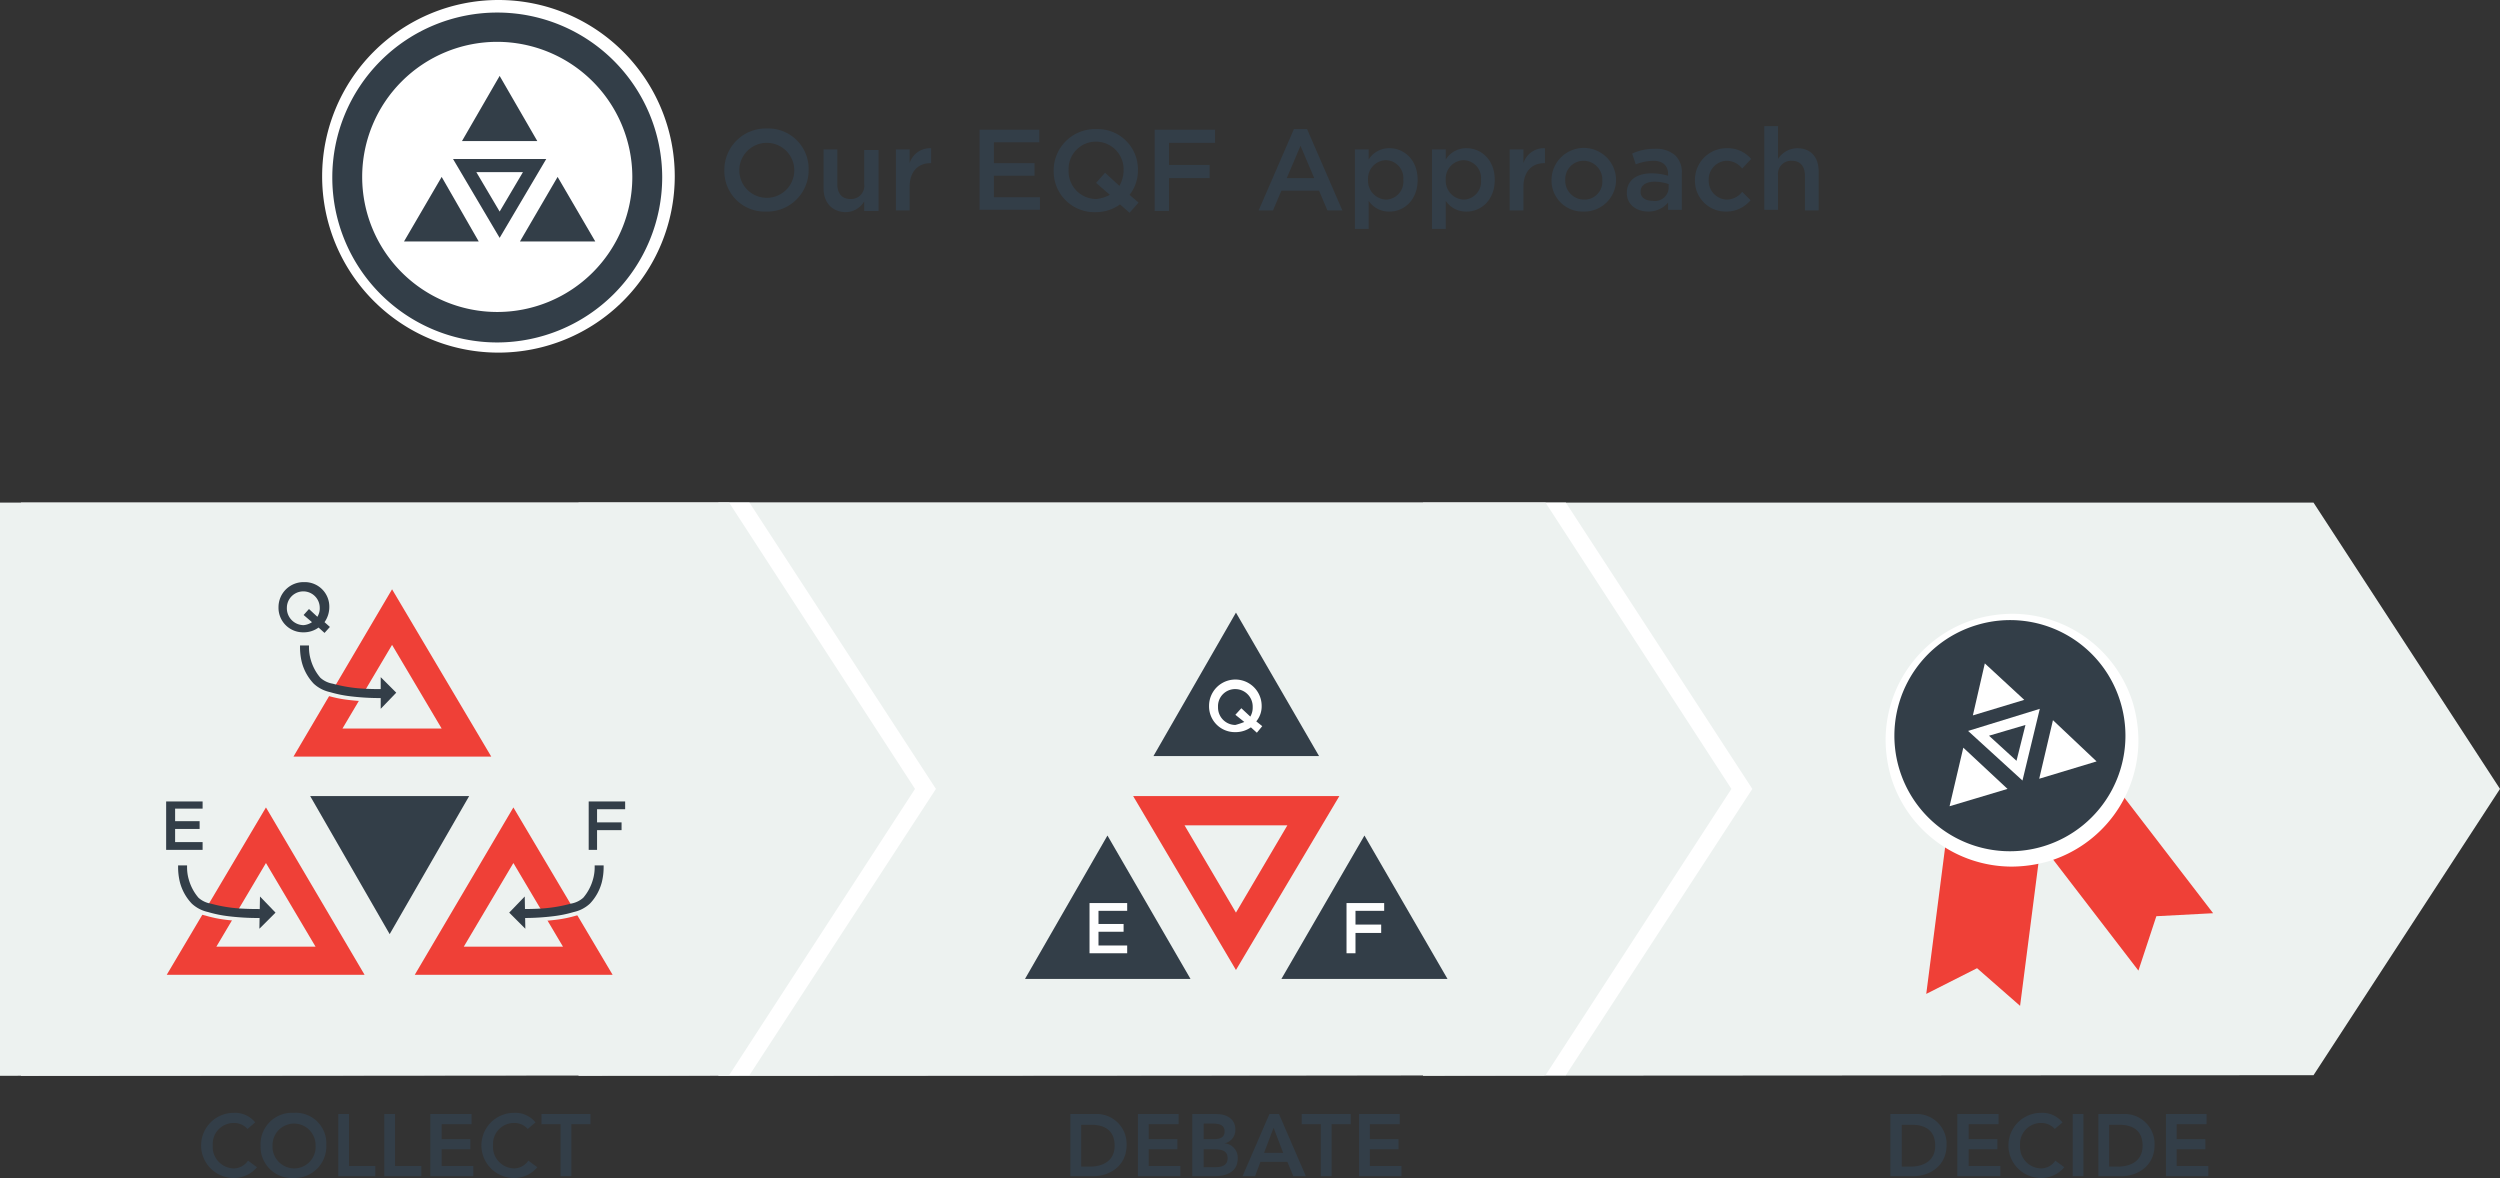 <svg id="Layer_1" data-name="Layer 1" xmlns="http://www.w3.org/2000/svg" viewBox="0 0 418.3 197.1"><rect x="0" y="0" width="418.3" height="197.1" fill="#333333" stroke="none"/><defs><style>.cls-1{fill:#edf2f0;}.cls-2{fill:#fff;}.cls-3{fill:#333e48;}.cls-4{fill:#ef4037;}</style></defs><title>Our EQF Approach</title><polygon class="cls-1" points="387.1 179.9 418.3 132 387.1 84.1 238.1 84.1 238.1 180 387.1 179.9"/><polygon class="cls-2" points="262 179.9 293.2 132 262 84.1 120.2 84.1 120.2 180 262 179.9"/><polygon class="cls-1" points="258.6 179.9 289.7 132 258.6 84.1 96.8 84.1 96.8 180 258.6 179.9"/><polygon class="cls-2" points="125.4 179.9 156.6 132 125.4 84.1 3.5 84.1 3.5 180 125.4 179.9"/><polygon class="cls-1" points="122 179.9 153.1 132 122 84.1 0 84.1 0 180 122 179.9"/><path class="cls-3" d="M208.8,350.6h0a6.92,6.92,0,0,1,7.1-7,6.75,6.75,0,0,1,7,6.9h0a6.92,6.92,0,0,1-7.1,7A6.75,6.75,0,0,1,208.8,350.6Zm11.7,0h0a4.6,4.6,0,1,0-9.2,0h0A4.6,4.6,0,1,0,220.5,350.6Z" transform="translate(-87.6 -322.1)"/><path class="cls-3" d="M225.4,353.6v-6.5h2.3v5.8c0,1.6.8,2.5,2.2,2.5a2.21,2.21,0,0,0,2.3-2.5v-5.7h2.4v10.2h-2.4v-1.6a3.66,3.66,0,0,1-3.2,1.8C226.8,357.5,225.4,356,225.4,353.6Z" transform="translate(-87.6 -322.1)"/><path class="cls-3" d="M237.5,347.1h2.3v2.3a3.58,3.58,0,0,1,3.6-2.5v2.5h-0.1c-2,0-3.5,1.3-3.5,4v3.9h-2.3V347.1Z" transform="translate(-87.6 -322.1)"/><path class="cls-3" d="M251.5,343.8h10v2.1h-7.6v3.5h6.8v2.1h-6.8v3.6h7.7v2.1H251.5V343.8h0Z" transform="translate(-87.6 -322.1)"/><path class="cls-3" d="M276.6,357.7l-1.6-1.4a6.91,6.91,0,0,1-4.1,1.3,6.81,6.81,0,0,1-7-6.9h0a6.92,6.92,0,0,1,7.1-7,6.75,6.75,0,0,1,7,6.9h0a6.56,6.56,0,0,1-1.4,4.1l1.5,1.3Zm-3.3-3-2.3-2,1.5-1.7,2.4,2.2a5.28,5.28,0,0,0,.7-2.6h0a4.63,4.63,0,0,0-4.6-4.8,4.57,4.57,0,0,0-4.6,4.8h0a4.63,4.63,0,0,0,4.6,4.8A6.15,6.15,0,0,0,273.3,354.7Z" transform="translate(-87.6 -322.1)"/><path class="cls-3" d="M280.9,343.8h10V346h-7.7v3.7H290v2.2h-6.8v5.5h-2.4V343.8h0.1Z" transform="translate(-87.6 -322.1)"/><path class="cls-3" d="M304.1,343.7h2.2l5.9,13.6h-2.5l-1.4-3.3H302l-1.4,3.3h-2.4Zm3.4,8.2-2.3-5.4-2.3,5.4h4.6Z" transform="translate(-87.6 -322.1)"/><path class="cls-3" d="M314.3,347.1h2.3v1.7a4,4,0,0,1,3.5-1.9c2.4,0,4.7,1.9,4.7,5.3h0c0,3.4-2.3,5.3-4.7,5.3a4.06,4.06,0,0,1-3.5-1.8v4.7h-2.3V347.1Zm8.1,5.1h0a3,3,0,0,0-2.9-3.3,3.09,3.09,0,0,0-3,3.3h0a3.15,3.15,0,0,0,3,3.3A3,3,0,0,0,322.4,352.2Z" transform="translate(-87.6 -322.1)"/><path class="cls-3" d="M327.2,347.1h2.3v1.7a4,4,0,0,1,3.5-1.9c2.4,0,4.7,1.9,4.7,5.3h0c0,3.4-2.3,5.3-4.7,5.3a4.06,4.06,0,0,1-3.5-1.8v4.7h-2.3V347.1Zm8.2,5.1h0a3,3,0,0,0-2.9-3.3,3.09,3.09,0,0,0-3,3.3h0a3.15,3.15,0,0,0,3,3.3A3,3,0,0,0,335.4,352.2Z" transform="translate(-87.6 -322.1)"/><path class="cls-3" d="M340.2,347.1h2.3v2.3a3.58,3.58,0,0,1,3.6-2.5v2.5H346c-2,0-3.5,1.3-3.5,4v3.9h-2.3V347.1Z" transform="translate(-87.6 -322.1)"/><path class="cls-3" d="M347.2,352.3h0a5.4,5.4,0,0,1,10.8-.1h0a5.32,5.32,0,0,1-5.5,5.3A5.19,5.19,0,0,1,347.2,352.3Zm8.5,0h0a3.16,3.16,0,0,0-3.1-3.3,3.07,3.07,0,0,0-3.1,3.2h0a3.16,3.16,0,0,0,3.1,3.3A3,3,0,0,0,355.7,352.3Z" transform="translate(-87.6 -322.1)"/><path class="cls-3" d="M359.8,354.4h0c0-2.2,1.7-3.3,4.2-3.3a10.26,10.26,0,0,1,2.7.4v-0.3c0-1.4-.9-2.2-2.5-2.2a8.8,8.8,0,0,0-2.9.6l-0.6-1.8a8.55,8.55,0,0,1,3.8-.8,4.78,4.78,0,0,1,3.4,1.1,3.94,3.94,0,0,1,1.1,3.1v6h-2.3V356a4.31,4.31,0,0,1-3.3,1.5C361.5,357.5,359.8,356.4,359.8,354.4Zm7-.8v-0.7a7.31,7.31,0,0,0-2.3-.4c-1.5,0-2.4.6-2.4,1.7h0c0,1,.9,1.5,2,1.5A2.3,2.3,0,0,0,366.8,353.6Z" transform="translate(-87.6 -322.1)"/><path class="cls-3" d="M371.2,352.3h0a5.29,5.29,0,0,1,5.3-5.4,5.12,5.12,0,0,1,4.1,1.8l-1.5,1.6a3.32,3.32,0,0,0-2.6-1.3,3.12,3.12,0,0,0-3,3.2h0a3.15,3.15,0,0,0,3,3.3,3.32,3.32,0,0,0,2.6-1.3l1.4,1.4a5.25,5.25,0,0,1-4.2,1.9A5.14,5.14,0,0,1,371.2,352.3Z" transform="translate(-87.6 -322.1)"/><path class="cls-3" d="M382.8,343.2h2.3v5.5a3.88,3.88,0,0,1,3.2-1.8c2.3,0,3.6,1.5,3.6,3.9v6.5h-2.3v-5.8c0-1.6-.8-2.5-2.2-2.5a2.21,2.21,0,0,0-2.3,2.5v5.7h-2.3v-14h0Z" transform="translate(-87.6 -322.1)"/><path class="cls-3" d="M130.3,509.9a4.34,4.34,0,0,0-3.6-1.6,5.45,5.45,0,1,0,0,10.9,5,5,0,0,0,3.9-1.8l-1.5-1.1a2.92,2.92,0,0,1-2.3,1.3,3.6,3.6,0,0,1-3.6-3.9,3.49,3.49,0,0,1,3.6-3.7,2.92,2.92,0,0,1,2.2,1l1.3-1.1h0Zm0.9,3.9a5.22,5.22,0,0,0,5.5,5.4,5.3,5.3,0,0,0,5.5-5.5,5.12,5.12,0,0,0-5.5-5.4,5.25,5.25,0,0,0-5.5,5.5h0Zm2-.1a3.6,3.6,0,1,1,7.2,0,3.6,3.6,0,0,1-3.6,3.9,3.66,3.66,0,0,1-3.6-3.9h0Zm11,5.2h6.2v-1.7H146v-8.7h-1.8v10.4h0Zm7.7,0h6.2v-1.7h-4.4v-8.7h-1.8v10.4h0Zm7.8,0h7.1v-1.7h-5.3v-2.8h4.8v-1.7h-4.8v-2.5h5v-1.7h-6.9v10.4h0.1Zm17.5-9a4.34,4.34,0,0,0-3.6-1.6,5.45,5.45,0,1,0,0,10.9,5,5,0,0,0,3.9-1.8l-1.5-1.1a2.92,2.92,0,0,1-2.3,1.3,3.6,3.6,0,0,1-3.6-3.9,3.49,3.49,0,0,1,3.6-3.7,2.92,2.92,0,0,1,2.2,1l1.3-1.1h0Zm4.2,9h1.8v-8.7h3.2v-1.7h-8.2v1.7h3.2v8.7h0Z" transform="translate(-87.6 -322.1)"/><path class="cls-3" d="M266.7,518.9h3.9c2.5,0,5.5-1.6,5.5-5.2a5,5,0,0,0-5.3-5.2h-4.1v10.4h0Zm1.8-1.6v-7h1.7c2.3,0,3.9,1,3.9,3.5s-1.9,3.5-4.2,3.5h-1.4Zm9.5,1.6h7.1v-1.7h-5.3v-2.8h4.8v-1.7h-4.8v-2.5h5v-1.7H278v10.4h0Zm9.1,0h3.7c2,0,3.9-.7,3.9-3a2.42,2.42,0,0,0-2.2-2.5h0a2.27,2.27,0,0,0,1.8-2.3c0-1.9-1.6-2.6-3.2-2.6h-4v10.4h0Zm1.9-8.8h1.5c1.4,0,2,.4,2,1.3s-0.6,1.3-1.8,1.3H289v-2.6h0Zm0,4.3h1.8c1.5,0,2.2.4,2.2,1.5,0,1.4-1.3,1.5-2.3,1.5H289v-3h0Zm6.5,4.5h2.1l0.9-2.4H303l1,2.4h2.1l-4.5-10.4H300l-4.5,10.4h0Zm3.6-3.9,1.6-4.2,1.6,4.2h-3.2Zm9.5,3.9h1.8v-8.7h3.2v-1.7h-8.2v1.7h3.2v8.7h0Zm6.4,0h7.1v-1.7h-5.3v-2.8h4.8v-1.7h-4.8v-2.5h5v-1.7H315v10.4h0Z" transform="translate(-87.6 -322.1)"/><path class="cls-3" d="M403.9,518.9h3.9c2.5,0,5.5-1.6,5.5-5.2a5,5,0,0,0-5.3-5.2h-4.1v10.4h0Zm1.9-1.6v-7h1.7c2.3,0,3.9,1,3.9,3.5s-1.9,3.5-4.2,3.5h-1.4Zm9.4,1.6h7.1v-1.7H417v-2.8h4.8v-1.7H417v-2.5h5v-1.7h-6.9v10.4h0.1Zm17.5-9a4.34,4.34,0,0,0-3.6-1.6,5.45,5.45,0,1,0,0,10.9,5,5,0,0,0,3.9-1.8l-1.5-1.1a2.92,2.92,0,0,1-2.3,1.3,3.6,3.6,0,0,1-3.6-3.9,3.49,3.49,0,0,1,3.6-3.7,2.92,2.92,0,0,1,2.2,1l1.3-1.1h0Zm1.7,9h1.8V508.5h-1.8v10.4h0Zm4.3,0h3.9c2.5,0,5.5-1.6,5.5-5.2a5,5,0,0,0-5.3-5.2h-4.1v10.4h0Zm1.8-1.6v-7h1.7c2.3,0,3.9,1,3.9,3.5s-1.9,3.5-4.2,3.5h-1.4Zm9.5,1.6h7.1v-1.7h-5.3v-2.8h4.8v-1.7h-4.8v-2.5h5v-1.7H450v10.4h0Z" transform="translate(-87.6 -322.1)"/><polygon class="cls-4" points="338 168.3 330.8 162 322.3 166.3 328.7 116.6 344.4 118.6 338 168.3"/><polygon class="cls-4" points="370.3 152.8 360.8 153.3 357.8 162.4 327.3 122.7 339.8 113.1 370.3 152.8"/><path class="cls-2" d="M443.4,440.1a20,20,0,1,1-25-13.3,20,20,0,0,1,25,13.3h0Z" transform="translate(-87.6 -322.1)"/><path class="cls-2" d="M443.4,440.1l-1.1.3a17.45,17.45,0,0,1,.8,5.5A18.9,18.9,0,0,1,429.7,464a17.45,17.45,0,0,1-5.5.8,18.9,18.9,0,0,1-18.1-13.4,17.45,17.45,0,0,1-.8-5.5,18.9,18.9,0,0,1,13.4-18.1,17.45,17.45,0,0,1,5.5-.8,18.9,18.9,0,0,1,18.1,13.4l1.1-.3,1.1-.3a21.15,21.15,0,0,0-20.2-15,22.68,22.68,0,0,0-6.2.9,21.15,21.15,0,0,0-15,20.2,22.68,22.68,0,0,0,.9,6.2,21.15,21.15,0,0,0,20.2,15,22.68,22.68,0,0,0,6.2-.9,21.15,21.15,0,0,0,15-20.2,22.68,22.68,0,0,0-.9-6.2l-1.1.3h0Z" transform="translate(-87.6 -322.1)"/><path class="cls-3" d="M442.4,439.6a19.33,19.33,0,1,1-24.1-12.9,19.27,19.27,0,0,1,24.1,12.9h0Z" transform="translate(-87.6 -322.1)"/><polygon class="cls-2" points="330.1 119.7 332.1 111 338.7 117.1 330.1 119.7"/><path class="cls-2" d="M426,452.7l-9.1-8.3,12-3.7-2.9,12h0Zm-5.6-7.5,4.6,4.2,1.5-6-6.1,1.8h0Z" transform="translate(-87.6 -322.1)"/><polygon class="cls-2" points="326.2 134.9 328.5 125.1 335.9 132 326.2 134.9"/><polygon class="cls-2" points="341.2 130.3 343.5 120.5 350.8 127.4 341.2 130.3"/><polygon class="cls-3" points="193 126.5 206.8 102.5 220.7 126.5 193 126.5"/><path class="cls-4" d="M294.4,484.4l-17.2-29.1h34.5l-17.3,29.1h0Zm-8.6-24.2,8.6,14.6,8.6-14.6H285.8Z" transform="translate(-87.6 -322.1)"/><polygon class="cls-3" points="171.5 163.8 185.3 139.8 199.2 163.8 171.5 163.8"/><polygon class="cls-3" points="214.4 163.8 228.3 139.8 242.2 163.8 214.4 163.8"/><path class="cls-2" d="M297.9,444.7l-1-.9a4.46,4.46,0,0,1-2.6.8,4.31,4.31,0,0,1-4.4-4.4h0a4.4,4.4,0,0,1,8.8,0h0a3.92,3.92,0,0,1-.9,2.6l1,0.8-0.9,1.1h0Zm-2.1-1.8-1.5-1.2,1-1.1,1.5,1.4a2.93,2.93,0,0,0,.4-1.6h0a2.92,2.92,0,0,0-2.9-3,2.86,2.86,0,0,0-2.9,3h0a2.92,2.92,0,0,0,2.9,3,13.07,13.07,0,0,0,1.5-.5h0Z" transform="translate(-87.6 -322.1)"/><polygon class="cls-2" points="182.3 151.1 188.6 151.1 188.6 152.4 183.8 152.4 183.8 154.6 188 154.6 188 155.9 183.8 155.9 183.8 158.2 188.6 158.2 188.6 159.5 182.3 159.5 182.3 151.1"/><polygon class="cls-2" points="225.3 151.1 231.6 151.1 231.6 152.4 226.8 152.4 226.8 154.7 231.1 154.7 231.1 156.1 226.8 156.1 226.8 159.5 225.3 159.5 225.3 151.1"/><path class="cls-4" d="M153.2,420.7l16.6,28H136.7l16.5-28h0Zm8.3,23.3-8.3-14-8.3,14h16.6Z" transform="translate(-87.6 -322.1)"/><path class="cls-4" d="M132.1,457.2l16.5,28H115.5l16.6-28h0Zm8.3,23.3-8.3-14-8.3,14h16.6Z" transform="translate(-87.6 -322.1)"/><path class="cls-4" d="M173.5,457.2l16.6,28H157l16.5-28h0Zm8.3,23.3-8.3-14-8.3,14h16.6Z" transform="translate(-87.6 -322.1)"/><path class="cls-1" d="M118.5,467.5h0v0.2a7.3,7.3,0,0,0,.3,2.2,8,8,0,0,0,1.6,3,4.11,4.11,0,0,0,2.1,1,24.3,24.3,0,0,0,4.7.8c1.5,0.1,2.8.1,3.3,0.1h0.2v1.5h-0.2a40.86,40.86,0,0,1-5.1-.3,20.54,20.54,0,0,1-3.4-.7,5.81,5.81,0,0,1-2.7-1.4,8.18,8.18,0,0,1-2-3.6,10.49,10.49,0,0,1-.3-2.6v-0.2h1.5Z" transform="translate(-87.6 -322.1)"/><path class="cls-1" d="M187.5,467.5h0v0.2a7.3,7.3,0,0,1-.3,2.2,8,8,0,0,1-1.6,3,4.11,4.11,0,0,1-2.1,1,24.3,24.3,0,0,1-4.7.8c-1.5.1-2.8,0.1-3.3,0.1h-0.2v1.5h0.2a40.86,40.86,0,0,0,5.1-.3,20.54,20.54,0,0,0,3.4-.7,5.81,5.81,0,0,0,2.7-1.4,8.18,8.18,0,0,0,2-3.6,10.49,10.49,0,0,0,.3-2.6v-0.2h-1.5Z" transform="translate(-87.6 -322.1)"/><path class="cls-1" d="M138.9,430.7h0v0.2a7.3,7.3,0,0,0,.3,2.2,8,8,0,0,0,1.6,3,4.11,4.11,0,0,0,2.1,1,24.3,24.3,0,0,0,4.7.8c1.5,0.1,2.8.1,3.3,0.1h0.2v1.5h-0.2a40.86,40.86,0,0,1-5.1-.3,20.54,20.54,0,0,1-3.4-.7,5.81,5.81,0,0,1-2.7-1.4,8.18,8.18,0,0,1-2-3.6,10.49,10.49,0,0,1-.3-2.6v-0.2h1.5Z" transform="translate(-87.6 -322.1)"/><polygon class="cls-3" points="78.5 133.2 65.2 156.3 51.9 133.2 78.5 133.2"/><polygon class="cls-3" points="27.8 134.1 33.9 134.1 33.9 135.3 29.3 135.3 29.3 137.4 33.4 137.4 33.4 138.7 29.3 138.7 29.3 140.9 33.9 140.9 33.9 142.2 27.8 142.2 27.8 134.1"/><path class="cls-3" d="M118.9,466.9h0v0.2a7.3,7.3,0,0,0,.3,2.2,8,8,0,0,0,1.6,3,4.11,4.11,0,0,0,2.1,1,24.3,24.3,0,0,0,4.7.8c1.5,0.1,2.8.1,3.3,0.1h0.2v1.5h-0.2a40.86,40.86,0,0,1-5.1-.3,20.54,20.54,0,0,1-3.4-.7,5.81,5.81,0,0,1-2.7-1.4,8.18,8.18,0,0,1-2-3.6,10.49,10.49,0,0,1-.3-2.6v-0.2h1.5Z" transform="translate(-87.6 -322.1)"/><path class="cls-3" d="M187.1,466.9h0v0.2a7.3,7.3,0,0,1-.3,2.2,8,8,0,0,1-1.6,3,4.11,4.11,0,0,1-2.1,1,24.3,24.3,0,0,1-4.7.8c-1.5.1-2.8,0.1-3.3,0.1h-0.2v1.5h0.2a40.86,40.86,0,0,0,5.1-.3,20.54,20.54,0,0,0,3.4-.7,5.81,5.81,0,0,0,2.7-1.4,8.18,8.18,0,0,0,2-3.6,10.49,10.49,0,0,0,.3-2.6v-0.2h-1.5Z" transform="translate(-87.6 -322.1)"/><path class="cls-3" d="M139.3,430.1h0v0.2a7.3,7.3,0,0,0,.3,2.2,8,8,0,0,0,1.6,3,4.11,4.11,0,0,0,2.1,1,24.3,24.3,0,0,0,4.7.8c1.5,0.1,2.8.1,3.3,0.1h0.2v1.5h-0.2a40.86,40.86,0,0,1-5.1-.3,20.54,20.54,0,0,1-3.4-.7,5.81,5.81,0,0,1-2.7-1.4,8.18,8.18,0,0,1-2-3.6,10.49,10.49,0,0,1-.3-2.6v-0.2h1.5Z" transform="translate(-87.6 -322.1)"/><path class="cls-3" d="M141.9,428l-1-.9a4.15,4.15,0,0,1-2.5.8,4.1,4.1,0,0,1-4.2-4.2h0a4.19,4.19,0,0,1,4.3-4.2,4.1,4.1,0,0,1,4.2,4.2h0a4.38,4.38,0,0,1-.8,2.5l0.9,0.8-0.9,1h0Zm-2.1-1.8-1.4-1.2,0.9-1,1.4,1.3a2.6,2.6,0,0,0,.4-1.5h0a2.75,2.75,0,1,0-5.5,0h0a2.82,2.82,0,0,0,2.8,2.9,2.92,2.92,0,0,0,1.4-.5h0Z" transform="translate(-87.6 -322.1)"/><polygon class="cls-3" points="98.5 134.1 104.6 134.1 104.6 135.4 99.9 135.4 99.9 137.6 104 137.6 104 138.9 99.9 138.9 99.9 142.2 98.5 142.2 98.5 134.1"/><polyline class="cls-3" points="43.4 155.4 46.1 152.7 43.5 150"/><polyline class="cls-3" points="63.7 118.6 66.3 115.9 63.7 113.3"/><polyline class="cls-3" points="87.9 155.4 85.2 152.7 87.8 150"/><path class="cls-2" d="M171,381.1a29.5,29.5,0,1,0-29.5-29.5A29.49,29.49,0,0,0,171,381.1h0Z" transform="translate(-87.6 -322.1)"/><path class="cls-3" d="M170.8,379.4a27.6,27.6,0,1,1,27.6-27.6,27.66,27.66,0,0,1-27.6,27.6h0Zm0-50.3a22.6,22.6,0,1,0,22.6,22.6,22.64,22.64,0,0,0-22.6-22.6h0Z" transform="translate(-87.6 -322.1)"/><polygon class="cls-3" points="77.3 23.6 83.6 12.7 89.9 23.6 77.3 23.6"/><path class="cls-3" d="M171.2,361.9l-7.8-13.2H179l-7.8,13.2h0Zm-3.9-11,3.9,6.6,3.9-6.6h-7.8Z" transform="translate(-87.6 -322.1)"/><polygon class="cls-3" points="67.6 40.4 73.9 29.6 80.1 40.4 67.6 40.4"/><polygon class="cls-3" points="87 40.4 93.3 29.6 99.6 40.4 87 40.4"/></svg>